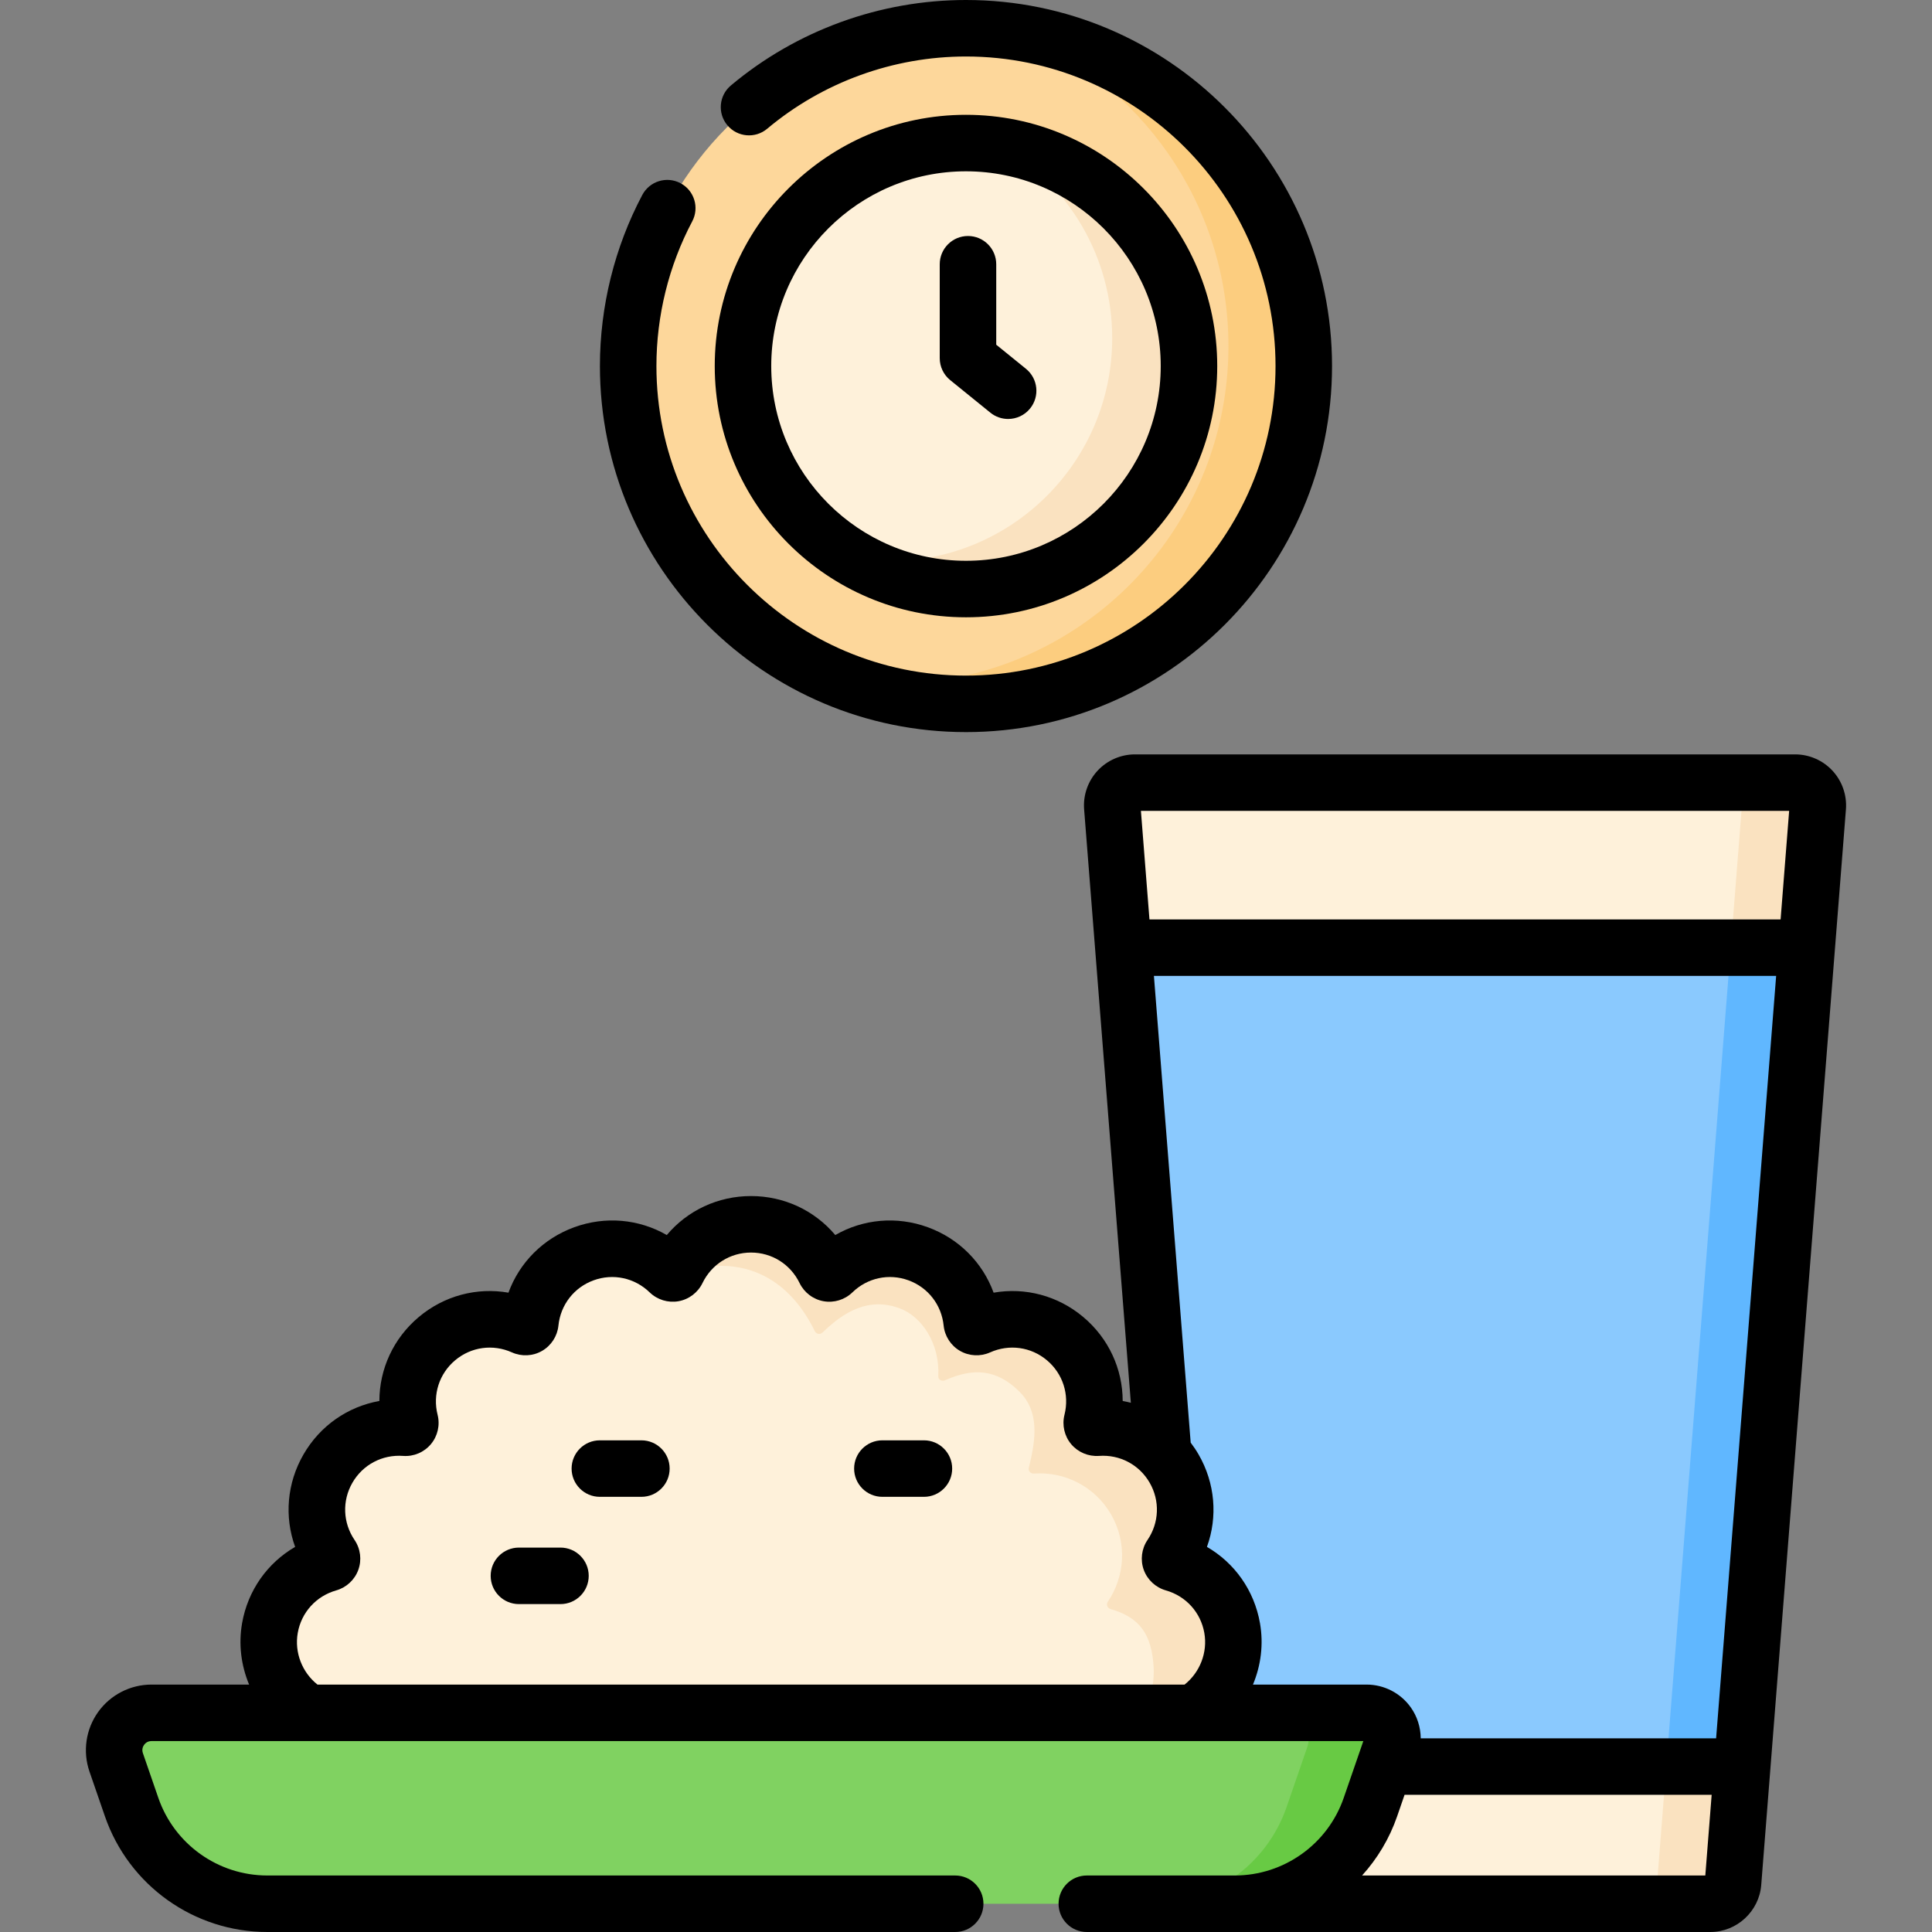 <svg id="Capa_1" enable-background="new 0 0 512 512" height="512" viewBox="0 0 512 512" width="512" xmlns="http://www.w3.org/2000/svg"><rect x="0" y="0" width="512" height="512" fill="#808080" stroke="none"/><g><g><circle cx="255.995" cy="97.008" fill="#fdd79b" r="89.521"/></g><g><path d="m345.514 97.009c0 49.441-40.078 89.519-89.519 89.519-11.569 0-22.639-2.196-32.791-6.199 4.192.609 8.475.918 12.827.918 49.441 0 89.519-40.078 89.519-89.519 0-37.862-23.508-70.234-56.728-83.32 43.362 6.219 76.692 43.512 76.692 88.601z" fill="#fccd7f"/></g><g><circle cx="255.995" cy="97.008" fill="#fef1da" r="59.096"/></g><g><path d="m315.088 97.009c0 32.641-26.452 59.094-59.094 59.094-10.96 0-21.222-2.975-30.016-8.175 3.144.519 6.379.789 9.673.789 32.641 0 59.094-26.462 59.094-59.104 0-21.671-11.669-40.627-29.078-50.908 28.04 4.611 49.421 28.957 49.421 58.304z" fill="#fae2c0"/></g><g><path d="m294.766 213.907 22.448 285.051c.247 3.136 2.864 5.555 6.009 5.555h130.048c3.146 0 5.763-2.419 6.009-5.555l22.448-285.051c.276-3.505-2.494-6.501-6.009-6.501h-174.943c-3.516 0-6.286 2.996-6.01 6.501z" fill="#fef1da"/></g><g><path d="m481.728 213.908-22.45 285.047c-.24 3.144-2.865 5.56-6.009 5.56h-20.124c3.144 0 5.76-2.416 6.009-5.56l22.44-285.047c.279-3.504-2.486-6.498-6.009-6.498h20.134c3.514 0 6.289 2.995 6.009 6.498z" fill="#fae2c0"/></g><g><path d="m478.801 251.143-17.094 217.016h-146.912l-17.094-217.016z" fill="#8ac9fe"/></g><g><path d="m478.804 251.141-17.1 217.02h-20.123l17.079-217.02z" fill="#60b7ff"/></g><g><path d="m30.79 467.038 4.088 11.843c5.295 15.34 19.737 25.633 35.966 25.633h256.376c16.228 0 30.67-10.293 35.966-25.633l5.473-15.854c1.539-4.459-1.773-9.106-6.49-9.106h-322.03c-6.795-.001-11.566 6.694-9.349 13.117z" fill="#80d261"/></g><g><path d="m368.662 463.03-5.48 15.852c-5.29 15.342-19.734 25.634-35.965 25.634h-22.22c16.231 0 30.675-10.292 35.965-25.634l5.47-15.852c1.537-4.462-1.767-9.113-6.488-9.113h22.23c4.711-.001 8.025 4.651 6.488 9.113z" fill="#68ca44"/></g><g><path d="m316.237 453.92c7.535-4.507 11.909-13.32 10.293-22.481-1.499-8.502-7.742-14.958-15.524-17.168-.849-.241-1.206-1.222-.711-1.952 4.54-6.695 5.173-15.654.857-23.13s-12.391-11.408-20.46-10.823c-.88.064-1.551-.736-1.335-1.592 1.977-7.845-.493-16.479-7.106-22.029-6.613-5.549-15.546-6.482-22.928-3.173-.805.361-1.709-.161-1.799-1.039-.826-8.048-6.099-15.317-14.212-18.27-8.112-2.953-16.825-.774-22.63 4.86-.633.614-1.661.433-2.046-.361-3.528-7.28-10.97-12.307-19.603-12.307s-16.075 5.027-19.603 12.307c-.385.794-1.413.975-2.046.361-5.805-5.634-14.518-7.813-22.63-4.86s-13.386 10.222-14.212 18.27c-.09.878-.994 1.4-1.799 1.039-7.382-3.309-16.315-2.376-22.928 3.173s-9.083 14.184-7.106 22.029c.216.855-.456 1.655-1.335 1.592-8.069-.584-16.143 3.347-20.46 10.823-4.316 7.476-3.684 16.435.857 23.13.495.73.138 1.711-.711 1.952-7.782 2.211-14.025 8.666-15.524 17.168-1.615 9.161 2.758 17.974 10.293 22.481z" fill="#fef1da"/></g><g><path d="m326.528 431.437c-1.497-8.505-7.736-14.953-15.522-17.169-.848-.24-1.208-1.218-.709-1.947 4.542-6.698 5.171-15.662.858-23.138-4.322-7.467-12.398-11.399-20.463-10.821-.878.07-1.547-.739-1.338-1.587 1.976-7.846-.489-16.48-7.107-22.03-6.608-5.55-15.542-6.478-22.929-3.174-.799.359-1.707-.16-1.797-1.038-.829-8.046-6.099-15.312-14.214-18.267-8.105-2.955-16.82-.779-22.629 4.861-.629.609-1.657.429-2.046-.359-3.524-7.287-10.97-12.308-19.605-12.308-8.624 0-16.071 5.021-19.595 12.308-.01.01-.01.03-.02.04.958-.13 1.957.045 2.915-.2 20.676-5.273 30.071 8.881 33.605 16.168.379.789 1.407.968 2.046.359 5.8-5.64 12.305-9.394 20.409-6.427 5.807 2.125 10.735 9.253 10.263 18.046-.047.882.988 1.397 1.797 1.038 7.387-3.304 13.639-3.059 19.746 3.048 5.169 5.169 4.437 12.238 2.461 20.084-.22.858.449 1.657 1.338 1.587 8.065-.579 16.141 3.354 20.453 10.83 4.322 7.477 3.683 16.43-.858 23.128-.489.729-.13 1.707.719 1.946 7.776 2.216 10.915 6.768 11.421 15.378.417 7.093-2.921 12.122-2.921 12.122h13.43c7.537-4.501 11.909-13.315 10.292-22.478z" fill="#fae2c0"/></g><g><path d="m255.995 194.015c53.49 0 97.007-43.517 97.007-97.007 0-53.491-43.518-97.008-97.007-97.008-22.764 0-44.891 8.045-62.307 22.653-3.168 2.656-3.583 7.379-.925 10.546 2.656 3.168 7.379 3.582 10.546.925 14.724-12.35 33.435-19.151 52.685-19.151 45.234 0 82.034 36.801 82.034 82.035s-36.8 82.034-82.034 82.034-82.034-36.8-82.034-82.034c0-13.361 3.281-26.619 9.49-38.339 1.935-3.655.542-8.185-3.112-10.12-3.653-1.935-8.183-.541-10.12 3.112-7.347 13.872-11.231 29.553-11.231 45.348.001 53.489 43.518 97.006 97.008 97.006z"/><path d="m255.995 163.59c36.713 0 66.583-29.869 66.583-66.582 0-36.714-29.869-66.583-66.583-66.583-36.713 0-66.582 29.869-66.582 66.583 0 36.713 29.868 66.582 66.582 66.582zm0-118.192c28.458 0 51.609 23.153 51.609 51.61 0 28.458-23.152 51.609-51.609 51.609-28.458 0-51.609-23.152-51.609-51.609-.001-28.458 23.151-51.61 51.609-51.61z"/><path d="m251.813 100.734 10.642 8.625c1.387 1.125 3.053 1.671 4.709 1.671 2.18 0 4.342-.948 5.821-2.772 2.604-3.213 2.111-7.927-1.102-10.53l-7.869-6.378v-21.322c0-4.135-3.352-7.487-7.487-7.487s-7.486 3.351-7.486 7.487v24.89c0 2.258 1.018 4.394 2.772 5.816z"/><path d="m485.645 204.26c-2.55-2.759-6.168-4.341-9.925-4.341h-174.945c-3.756 0-7.373 1.582-9.923 4.341s-3.844 6.489-3.548 10.234l12.384 157.26c-.714-.184-1.433-.351-2.164-.481-.015-8.496-3.727-16.613-10.462-22.265-6.736-5.653-15.374-7.9-23.744-6.437-2.919-7.98-9.184-14.337-17.446-17.345-8.264-3.007-17.148-2.163-24.513 2.072-5.473-6.499-13.533-10.331-22.327-10.331-8.793 0-16.852 3.831-22.326 10.331-7.365-4.237-16.25-5.081-24.514-2.072-8.262 3.007-14.526 9.364-17.446 17.345-8.37-1.461-17.008.785-23.744 6.437-6.737 5.653-10.448 13.769-10.462 22.266-8.365 1.49-15.714 6.555-20.11 14.17s-5.109 16.511-2.216 24.501c-7.353 4.261-12.525 11.533-14.051 20.193-.986 5.591-.257 11.233 1.854 16.295h-25.878c-5.606 0-10.896 2.726-14.15 7.292-3.254 4.565-4.105 10.456-2.276 15.756l4.088 11.843c6.334 18.349 23.631 30.676 43.043 30.676h182.294c4.135 0 7.486-3.351 7.486-7.487 0-4.135-3.351-7.487-7.486-7.487h-182.294c-13.028 0-24.637-8.274-28.888-20.589l-4.088-11.843c-.352-1.019.046-1.803.315-2.18.268-.377.88-1.009 1.957-1.009h321.159l-5.19 15.031c-4.251 12.315-15.86 20.589-28.888 20.589h-39.2c-4.135 0-7.486 3.352-7.486 7.487s3.351 7.487 7.486 7.487h165.252c7.004 0 12.922-5.47 13.473-12.453l22.448-285.052c.294-3.745-.999-7.475-3.549-10.234zm-171.717 242.173h-229.792c-4.069-3.23-6.142-8.516-5.229-13.695.958-5.436 4.865-9.752 10.203-11.268 2.702-.77 4.887-2.803 5.844-5.436.957-2.634.587-5.593-.989-7.917-3.111-4.587-3.329-10.406-.569-15.186s7.916-7.503 13.438-7.099c2.805.208 5.55-.959 7.352-3.107 1.802-2.146 2.467-5.055 1.781-7.782-1.354-5.374.431-10.916 4.658-14.463 4.23-3.547 9.998-4.344 15.053-2.077 2.568 1.151 5.549 1 7.975-.404 2.429-1.402 4.049-3.909 4.335-6.702.565-5.513 4.139-10.112 9.325-11.999 5.185-1.89 10.879-.663 14.859 3.201 2.018 1.956 4.879 2.829 7.632 2.343 2.761-.488 5.139-2.29 6.362-4.815 2.417-4.988 7.348-8.086 12.866-8.086 5.519 0 10.45 3.098 12.868 8.089 1.226 2.528 3.607 4.327 6.367 4.813 2.763.488 5.613-.392 7.628-2.348 3.975-3.859 9.669-5.088 14.855-3.197 5.186 1.887 8.76 6.485 9.325 11.996.286 2.796 1.906 5.301 4.333 6.704s5.408 1.556 7.976.405c5.058-2.265 10.826-1.471 15.053 2.076 4.228 3.547 6.013 9.09 4.659 14.466-.685 2.725-.02 5.633 1.782 7.78 1.802 2.148 4.559 3.302 7.355 3.107 5.517-.405 10.675 2.319 13.435 7.099 2.76 4.779 2.541 10.598-.568 15.185-1.577 2.325-1.947 5.285-.99 7.919.958 2.635 3.144 4.666 5.851 5.437 5.331 1.514 9.237 5.831 10.197 11.267.912 5.178-1.162 10.465-5.23 13.694zm137.996 50.594h-90.961c4.046-4.463 7.25-9.765 9.3-15.703l1.96-5.678h81.385zm2.863-36.355h-78.281c-.025-2.911-.92-5.791-2.649-8.217-2.688-3.771-7.058-6.022-11.688-6.022h-30.121c2.111-5.061 2.84-10.704 1.854-16.295-1.528-8.662-6.701-15.934-14.051-20.194 2.891-7.99 2.18-16.886-2.217-24.5-.635-1.101-1.339-2.141-2.092-3.132l-9.742-123.683h164.898zm17.091-217.015h-167.259l-2.265-28.765h171.789z"/><path d="m169.977 381.701h-11.01c-4.135 0-7.487 3.351-7.487 7.487s3.351 7.487 7.487 7.487h11.01c4.135 0 7.487-3.351 7.487-7.487s-3.352-7.487-7.487-7.487z"/><path d="m148.529 410.127h-11.01c-4.135 0-7.486 3.351-7.486 7.487s3.351 7.487 7.486 7.487h11.01c4.135 0 7.487-3.351 7.487-7.487s-3.352-7.487-7.487-7.487z"/><path d="m244.849 381.701h-11.01c-4.135 0-7.487 3.351-7.487 7.487s3.351 7.487 7.487 7.487h11.01c4.135 0 7.487-3.351 7.487-7.487s-3.352-7.487-7.487-7.487z"/></g></g></svg>